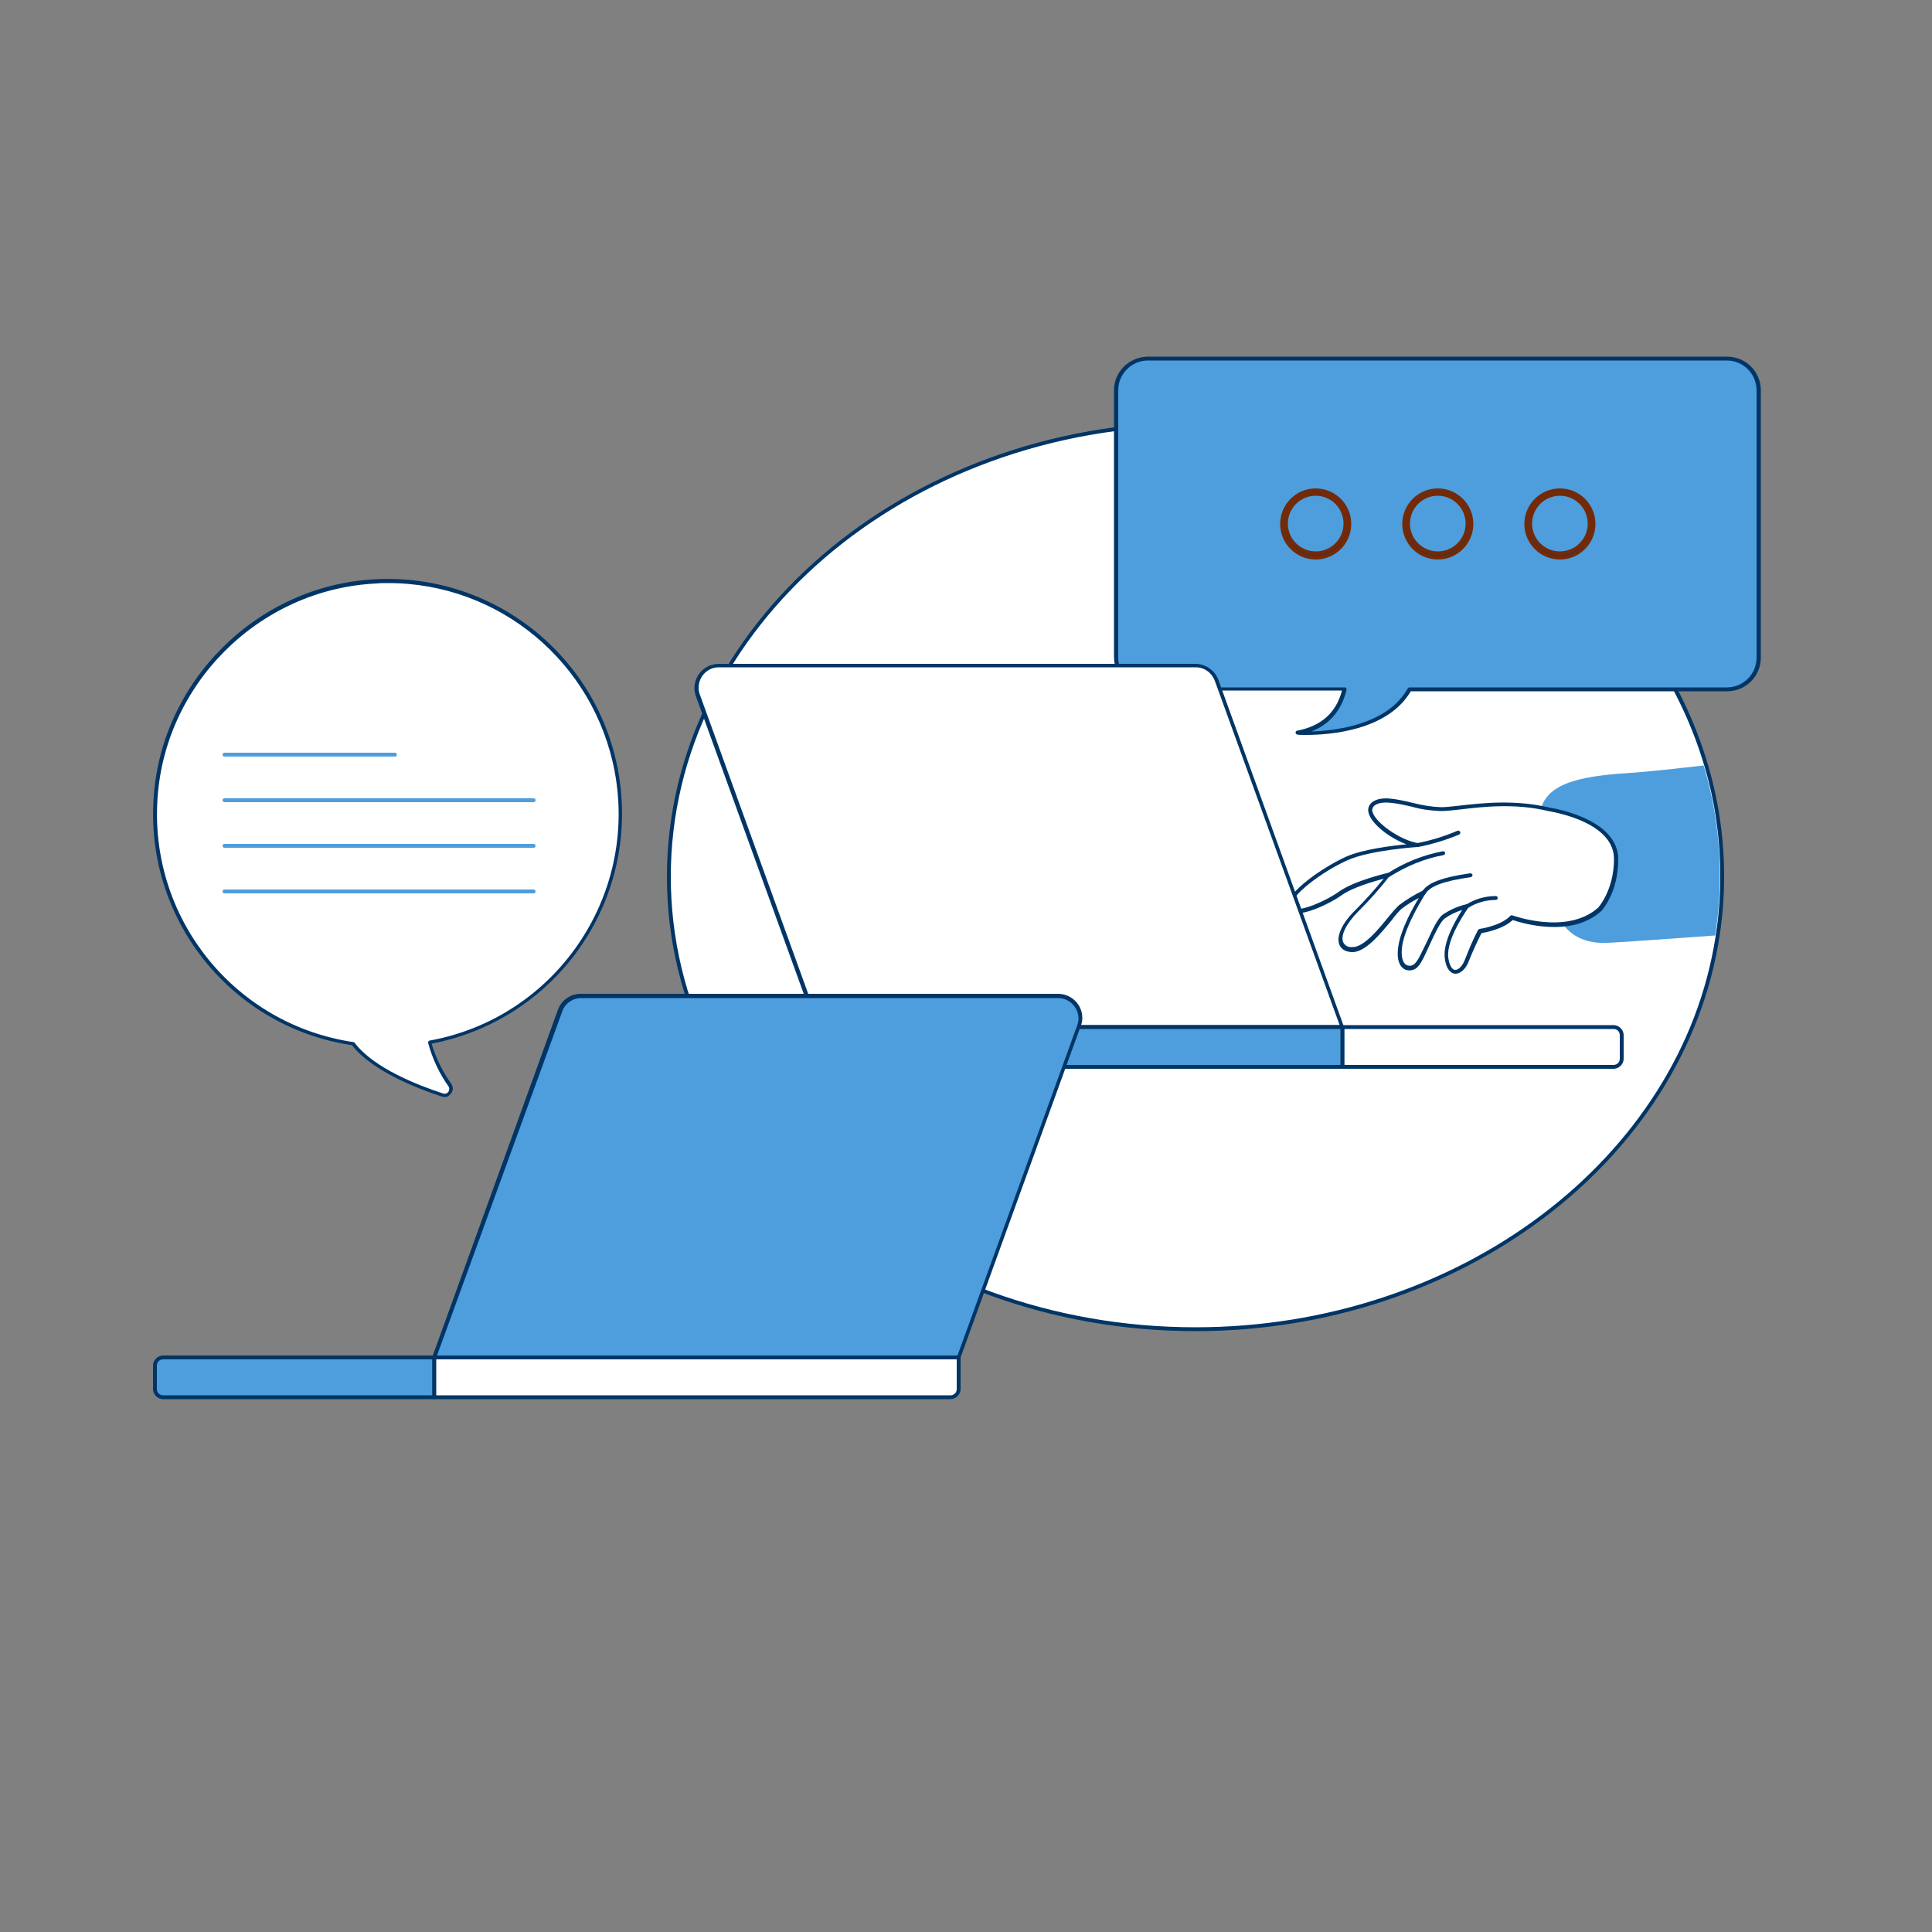 <svg transform="scale(1)" version="1.1" id="_0088_work_chat_1_1_" xmlns="http://www.w3.org/2000/svg" xmlns:xlink="http://www.w3.org/1999/xlink" x="0px" y="0px" viewBox="0 0 500 500" xml:space="preserve" class="show_show__wrapper__graphic__5Waiy "><rect x="0" y="0" width="500" height="500" fill="#808080" stroke="none"/><title>React</title><style type="text/css">
	.st0{fill:#FFFFFF;}
	.st1{fill:#003566;}
	.st2{fill:#4e9edd;}
	.st3{fill:none;stroke:#732A09;stroke-linecap:round;stroke-linejoin:round;}
</style><g id="masking-area"><g id="Layer_107"><path class="st0" d="M445.6,226.9c0,5.2-0.4,10.4-1.2,15.5C435.7,299.8,378.5,344,309.4,344c-75.3,0-136.3-52.4-136.3-117.1
			s61-117.2,136.3-117.2c63.8,0,117.4,37.7,132.2,88.7C444.3,207.6,445.7,217.2,445.6,226.9z"></path><path class="st1" d="M309.4,344.5c-75.4,0-136.8-52.8-136.8-117.6S234,109.2,309.4,109.2c62.9,0,117.5,36.6,132.7,89
			c4.2,14.3,5.2,29.4,2.9,44.2C436,300.6,377.7,344.5,309.4,344.5z M309.4,110.2c-74.9,0-135.8,52.3-135.8,116.7
			s60.9,116.6,135.8,116.6c67.9,0,125.7-43.5,134.6-101.2c0.8-5.1,1.2-10.3,1.2-15.4c0-9.6-1.3-19.1-4-28.3
			C426,146.6,371.8,110.2,309.4,110.2z"></path></g></g><g id="hand"><path class="st2" d="M445.1,226.6c0,5.2-0.4,10.4-1.2,15.5c-9.9,0.7-21.8,1.6-27.7,1.9c-11.1,0.6-13.2-7.8-13.2-7.8l-4.5-25
		c0.5-8.4,10.3-10.3,22.4-11.1c6.1-0.4,13.8-1.3,20-2C443.7,207.4,445.1,217,445.1,226.6z"></path><path class="st0" d="M400.9,209.4c-11.7-2.7-22.6-0.2-28,0s-14.2-4-17.6-1.3s5.7,9.7,11.6,10.6c0,0-12.3,0.8-18.3,3.4
		s-15.4,9.2-14.9,12.4s9.3-0.6,13.2-3.4s12.4-4.7,12.4-4.7c-2.5,3.3-5.2,6.4-8.2,9.3c-5,4.9-5.7,9.7-1.3,10s10.4-9.2,12.4-11
		c2-1.5,4.1-2.7,6.3-3.8c0,0-5.3,8.1-6.1,13.8s2.3,6.9,4.2,4.9s4.7-10.7,7-12.5c1.8-1.2,3.9-2.1,6-2.6c0,0-5.9,7.9-5.3,13.2
		s4,4.4,5.3,0.7c1-2.6,2.1-5.1,3.4-7.6c0,0,5.5-0.7,8.3-3.5c0,0,14.3,5.4,22.7-2.1c0,0,4.2-4.5,4.2-13S406.6,210.3,400.9,209.4z"></path><path class="st1" d="M376.7,252h-0.2c-0.8-0.1-2.2-0.8-2.6-4.1c-0.5-4.2,2.9-9.9,4.5-12.4c-1.6,0.5-3.1,1.2-4.5,2.2
		c-1.2,0.9-2.6,4-3.9,6.8c-1.1,2.4-2.1,4.7-3,5.6c-0.8,1-2.2,1.3-3.4,0.8c-0.8-0.4-2.4-1.7-1.7-6.1s3.7-9.8,5.3-12.4
		c-1.6,0.8-3.2,1.8-4.6,2.9c-0.8,0.8-1.6,1.7-2.3,2.7c-3,3.6-7,8.6-10.5,8.4c-2-0.1-2.9-1.1-3.2-2c-0.8-2.2,0.8-5.6,4.2-8.9
		c2.6-2.6,5-5.3,7.3-8.1c-2.5,0.7-8,2.2-10.9,4.3c-3.1,2.2-10.2,5.6-12.9,4.4c-0.6-0.2-1-0.8-1.1-1.4c-0.5-3.8,9.8-10.6,15.2-13
		c4.3-1.9,11.6-2.8,15.6-3.2c-4.4-1.6-9.1-5.3-9.8-8.1c-0.3-1,0-2,0.8-2.7c2.3-1.9,6.4-0.9,10.7,0.1c2.3,0.6,4.7,1,7.2,1.1
		c1.3,0,2.9-0.2,4.8-0.4c6.1-0.7,14.4-1.6,23.3,0.5c3,0.5,17.8,3.5,17.8,13.4c0,8.6-4.2,13.2-4.4,13.4c-7.9,7.1-20.8,3-22.9,2.3
		c-2.6,2.4-7,3.2-8.1,3.4c-1.2,2.4-2.3,4.8-3.3,7.3C379.4,250.7,378,252,376.7,252z M379.6,234.1c0.2,0,0.3,0.1,0.4,0.2
		c0.1,0.2,0.1,0.4,0,0.6c0,0.1-5.7,7.8-5.2,12.8c0.2,1.9,0.9,3.2,1.7,3.3s1.9-0.8,2.6-2.6c1-2.6,2.1-5.2,3.4-7.7
		c0.1-0.1,0.2-0.2,0.4-0.3c0,0,5.4-0.7,8-3.4c0.1-0.1,0.3-0.2,0.5-0.1c0.1,0,14.1,5.2,22.2-2c0,0,4.1-4.5,4.1-12.6
		c0-9.1-14.1-11.9-17-12.4l0,0c-8.7-2.1-17-1.1-22.9-0.4c-1.9,0.2-3.6,0.4-4.9,0.4c-2.5-0.1-5-0.4-7.4-1.1c-3.9-0.9-8-1.8-9.8-0.3
		c-0.5,0.4-0.7,1.1-0.5,1.6c0.8,2.9,7.3,7.4,11.8,8.1c0.3,0,0.4,0.3,0.4,0.5c0,0.3-0.2,0.5-0.5,0.5c-0.1,0-12.3,0.8-18.1,3.4
		c-6.6,2.9-15,9.3-14.6,11.9c0,0.3,0.2,0.5,0.5,0.6c2,0.9,8.6-2,11.9-4.4c4-2.8,12.2-4.7,12.6-4.8c0.3-0.1,0.5,0.1,0.6,0.3
		c0,0.2,0,0.3-0.1,0.4c-2.5,3.3-5.3,6.4-8.2,9.3c-3,3-4.6,6.1-3.9,7.9c0.4,0.9,1.3,1.4,2.3,1.3c3,0.2,7-4.8,9.6-8
		c0.8-1,1.6-1.9,2.5-2.8c2-1.5,4.1-2.8,6.4-3.9c0.2-0.1,0.5-0.1,0.6,0.1c0.1,0.2,0.1,0.4,0,0.6c0,0.1-5.2,8-6.1,13.6
		c-0.4,2.6,0,4.5,1.2,5.1c0.8,0.3,1.7,0.1,2.2-0.6c0.8-0.8,1.8-3.1,2.9-5.3c1.4-3,2.8-6.2,4.2-7.2c1.9-1.3,4-2.2,6.2-2.7
		L379.6,234.1z"></path><path class="st1" d="M366.9,219.2c-0.2,0-0.4-0.2-0.5-0.4c-0.1-0.3,0.1-0.5,0.4-0.6c0,0,0,0,0,0c3.6-0.7,7.1-1.8,10.4-3.2
		c0.3-0.1,0.5,0,0.7,0.3c0.1,0.3,0,0.5-0.3,0.7c-3.4,1.4-7,2.5-10.6,3.2H366.9z"></path><path class="st1" d="M359.3,227c-0.3,0-0.5-0.2-0.5-0.5c0-0.2,0.1-0.3,0.2-0.4c4.4-2.9,9.3-4.8,14.4-5.8c0.3,0,0.5,0.1,0.6,0.4
		c0,0,0,0,0,0c0,0.3-0.1,0.5-0.4,0.6c0,0,0,0,0,0c-5,0.9-9.7,2.9-14,5.6C359.5,227,359.4,227,359.3,227z"></path><path class="st1" d="M368.5,231.6c-0.1,0-0.2,0-0.3-0.1c-0.2-0.1-0.3-0.5-0.2-0.7c1.4-2.3,5-3.7,12.5-4.8c0.3,0,0.5,0.2,0.6,0.4
		c0,0.3-0.2,0.5-0.4,0.6c-7.1,1-10.5,2.3-11.8,4.3C368.8,231.5,368.7,231.6,368.5,231.6z"></path><path class="st1" d="M379.6,235.1c-0.2,0-0.3-0.1-0.4-0.2c-0.2-0.2-0.1-0.5,0.1-0.7c2.3-1.5,5-2.3,7.8-2.3c0.3,0,0.5,0.2,0.5,0.5
		c0,0.3-0.2,0.5-0.5,0.5c-2.5,0-5,0.7-7.2,2.1C379.8,235,379.7,235.1,379.6,235.1z"></path></g><g id="chatbox-2"><path class="st2" d="M455.2,101v69.2c0,4.5-3.7,8.2-8.2,8.2h-82.2c-7.2,12.8-29,11.4-29,11.4c3.7-0.7,10.2-2.8,12.2-11.4h-50.9
		c-4.5,0-8.2-3.7-8.2-8.2V101c0-4.5,3.7-8.2,8.2-8.2H447C451.6,92.8,455.2,96.5,455.2,101z"></path><path class="st1" d="M338,190.2c-1.2,0-2,0-2.2-0.1c-0.3,0-0.5-0.2-0.5-0.5c0-0.3,0.2-0.5,0.4-0.5c6.2-1.2,10.1-4.6,11.6-10.4
		h-50.3c-4.8,0-8.7-3.9-8.7-8.7V101c0-4.8,3.9-8.6,8.7-8.7H447c4.8,0,8.7,3.9,8.7,8.7v69.2c0,4.8-3.9,8.7-8.7,8.7l0,0h-81.9
		C359.1,189.2,343.8,190.2,338,190.2z M297.1,93.3c-4.2,0-7.7,3.4-7.7,7.7v69.2c0,4.2,3.4,7.7,7.7,7.7h50.9c0.2,0,0.3,0.1,0.4,0.2
		c0.1,0.1,0.1,0.3,0.1,0.4c-1.3,5.3-4.3,8.9-9.1,10.8c6.4-0.2,19.7-1.8,24.9-11.1c0.1-0.2,0.3-0.3,0.4-0.3h82.2
		c4.2,0,7.7-3.4,7.7-7.7V101c0-4.2-3.4-7.7-7.7-7.7L297.1,93.3z"></path><path class="st0" d="M340.5,144.3c-4.8,0-8.7-3.9-8.7-8.7s3.9-8.7,8.7-8.7s8.7,3.9,8.7,8.7C349.2,140.4,345.3,144.3,340.5,144.3z
		 M340.5,127.8c-4.3,0-7.7,3.5-7.7,7.7c0,4.3,3.5,7.7,7.7,7.7c4.3,0,7.7-3.5,7.7-7.7C348.2,131.3,344.8,127.8,340.5,127.8z"></path><path class="st0" d="M372.1,144.3c-4.8,0-8.7-3.9-8.7-8.7s3.9-8.7,8.7-8.7s8.7,3.9,8.7,8.7C380.8,140.4,376.9,144.3,372.1,144.3z
		 M372.1,127.8c-4.3,0-7.7,3.5-7.7,7.7c0,4.3,3.5,7.7,7.7,7.7c4.3,0,7.7-3.5,7.7-7.7C379.8,131.3,376.4,127.8,372.1,127.8z"></path><path class="st0" d="M403.7,144.3c-4.8,0-8.7-3.9-8.7-8.7s3.9-8.7,8.7-8.7s8.7,3.9,8.7,8.7C412.4,140.4,408.5,144.3,403.7,144.3z
		 M403.7,127.8c-4.3,0-7.7,3.5-7.7,7.7c0,4.3,3.5,7.7,7.7,7.7c4.3,0,7.7-3.5,7.7-7.7C411.4,131.3,408,127.8,403.7,127.8z"></path><path class="st1" d="M340.5,144.3c-4.8,0-8.7-3.9-8.7-8.7s3.9-8.7,8.7-8.7s8.7,3.9,8.7,8.7C349.2,140.4,345.3,144.3,340.5,144.3z
		 M340.5,127.8c-4.3,0-7.7,3.5-7.7,7.7c0,4.3,3.5,7.7,7.7,7.7c4.3,0,7.7-3.5,7.7-7.7C348.2,131.3,344.8,127.8,340.5,127.8z"></path><path class="st1" d="M372.1,144.3c-4.8,0-8.7-3.9-8.7-8.7s3.9-8.7,8.7-8.7s8.7,3.9,8.7,8.7C380.8,140.4,376.9,144.3,372.1,144.3z
		 M372.1,127.8c-4.3,0-7.7,3.5-7.7,7.7c0,4.3,3.5,7.7,7.7,7.7c4.3,0,7.7-3.5,7.7-7.7C379.8,131.3,376.4,127.8,372.1,127.8z"></path><path class="st1" d="M403.7,144.3c-4.8,0-8.7-3.9-8.7-8.7s3.9-8.7,8.7-8.7s8.7,3.9,8.7,8.7C412.4,140.4,408.5,144.3,403.7,144.3z
		 M403.7,127.8c-4.3,0-7.7,3.5-7.7,7.7c0,4.3,3.5,7.7,7.7,7.7c4.3,0,7.7-3.5,7.7-7.7C411.4,131.3,408,127.8,403.7,127.8z"></path><path class="st3" d="M340.5,144.3c-4.8,0-8.7-3.9-8.7-8.7s3.9-8.7,8.7-8.7s8.7,3.9,8.7,8.7C349.2,140.4,345.3,144.3,340.5,144.3z
		 M340.5,127.8c-4.3,0-7.7,3.5-7.7,7.7c0,4.3,3.5,7.7,7.7,7.7c4.3,0,7.7-3.5,7.7-7.7C348.2,131.3,344.8,127.8,340.5,127.8z"></path><path class="st3" d="M372.1,144.3c-4.8,0-8.7-3.9-8.7-8.7s3.9-8.7,8.7-8.7s8.7,3.9,8.7,8.7C380.8,140.4,376.9,144.3,372.1,144.3z
		 M372.1,127.8c-4.3,0-7.7,3.5-7.7,7.7c0,4.3,3.5,7.7,7.7,7.7c4.3,0,7.7-3.5,7.7-7.7C379.8,131.3,376.4,127.8,372.1,127.8z"></path><path class="st3" d="M403.7,144.3c-4.8,0-8.7-3.9-8.7-8.7s3.9-8.7,8.7-8.7s8.7,3.9,8.7,8.7C412.4,140.4,408.5,144.3,403.7,144.3z
		 M403.7,127.8c-4.3,0-7.7,3.5-7.7,7.7c0,4.3,3.5,7.7,7.7,7.7c4.3,0,7.7-3.5,7.7-7.7C411.4,131.3,408,127.8,403.7,127.8z"></path></g><g id="laptop-2-2"><path class="st0" d="M417.6,276.1h-70.2l0,0v-10.3l0,0h70.2c1.2,0,2.1,0.9,2.1,2.1v6.1C419.7,275.2,418.8,276.1,417.6,276.1
		C417.6,276.1,417.6,276.1,417.6,276.1z"></path><path class="st1" d="M417.6,276.6h-70.2c-0.3,0-0.5-0.2-0.5-0.5v-10.3c0-0.3,0.2-0.5,0.5-0.5h70.2c1.4,0,2.6,1.2,2.6,2.6v6.1
		C420.2,275.4,419,276.6,417.6,276.6z M347.9,275.6h69.7c0.9,0,1.6-0.7,1.6-1.6v-6.1c0-0.9-0.7-1.6-1.6-1.6h-69.7V275.6z"></path><path class="st0" d="M347.4,265.8H211.7L180.6,180c-1.1-3,0.5-6.3,3.5-7.4c0.6-0.2,1.3-0.3,1.9-0.3h123.5c2.4,0,4.6,1.5,5.4,3.8
		L347.4,265.8z"></path><path class="st1" d="M347.4,266.3H211.7c-0.2,0-0.4-0.1-0.5-0.3l-31.1-85.8c-1.2-3.2,0.5-6.8,3.7-8c0.7-0.2,1.4-0.4,2.1-0.4h123.5
		c2.6,0,5,1.7,5.9,4.1l32.5,89.8c0.1,0.2,0,0.3-0.1,0.5C347.7,266.2,347.6,266.3,347.4,266.3z M212.1,265.3h134.6l-32.3-89.1
		c-0.8-2.1-2.7-3.5-4.9-3.5H186c-2.9,0-5.2,2.4-5.2,5.3c0,0.6,0.1,1.2,0.3,1.7L212.1,265.3z"></path><path class="st2" d="M211.7,265.8h135.7l0,0v10.3l0,0H213.8c-1.2,0-2.1-0.9-2.1-2.1V265.8L211.7,265.8z"></path><path class="st1" d="M347.4,276.6H213.8c-1.4,0-2.6-1.2-2.6-2.6v-8.2c0-0.3,0.2-0.5,0.5-0.5h135.7c0.3,0,0.5,0.2,0.5,0.5v10.3
		C347.9,276.4,347.7,276.6,347.4,276.6L347.4,276.6z M212.2,266.3v7.7c0,0.9,0.7,1.6,1.6,1.6h133.1v-9.3L212.2,266.3z"></path></g><g id="laptop-1"><path class="st2" d="M42.2,351.3h70.2l0,0v10.3l0,0H42.2c-1.2,0-2.1-0.9-2.1-2.1v-6.1C40.1,352.2,41.1,351.3,42.2,351.3z"></path><path class="st1" d="M112.4,362.1H42.2c-1.4,0-2.6-1.2-2.6-2.6v-6.1c0-1.4,1.2-2.6,2.6-2.6h70.2c0.3,0,0.5,0.2,0.5,0.5v10.3
		C112.9,361.9,112.7,362.1,112.4,362.1z M42.2,351.8c-0.9,0-1.6,0.7-1.6,1.6c0,0,0,0,0,0v6.1c0,0.9,0.7,1.6,1.6,1.6h69.7v-9.3H42.2z
		"></path><path class="st2" d="M112.4,351.3h135.7l31.1-85.8c1.1-3-0.5-6.3-3.5-7.4c-0.6-0.2-1.3-0.3-1.9-0.3H150.4c-2.4,0-4.6,1.5-5.4,3.8
		L112.4,351.3z"></path><path class="st1" d="M248.1,351.8H112.4c-0.2,0-0.3-0.1-0.4-0.2c-0.1-0.1-0.1-0.3-0.1-0.5l32.5-89.8c0.9-2.5,3.3-4.1,5.9-4.1h123.5
		c3.5,0,6.3,2.8,6.3,6.2c0,0.7-0.1,1.4-0.4,2.1l-31.1,85.8C248.5,351.7,248.3,351.8,248.1,351.8z M113.1,350.8h134.7l31-85.5
		c1-2.7-0.5-5.7-3.2-6.7c-0.6-0.2-1.1-0.3-1.7-0.3H150.4c-2.2,0-4.2,1.4-4.9,3.5L113.1,350.8z"></path><path class="st0" d="M246,361.6H112.4l0,0v-10.3l0,0h135.7l0,0v8.2C248.1,360.7,247.2,361.6,246,361.6z"></path><path class="st1" d="M246,362.1H112.4c-0.3,0-0.5-0.2-0.5-0.5v-10.3c0-0.3,0.2-0.5,0.5-0.5h135.7c0.3,0,0.5,0.2,0.5,0.5v8.2
		C248.6,360.9,247.4,362.1,246,362.1z M112.9,361.1H246c0.9,0,1.6-0.7,1.6-1.6v-7.7H112.9L112.9,361.1z"></path></g><g id="chatbox-1"><path class="st0" d="M111.2,269.7c1.1,4,2.9,7.7,5.3,11.1c0.5,0.8,0.3,1.8-0.4,2.3c-0.4,0.3-1,0.4-1.5,0.2
		c-6.7-2.2-18.2-6.7-23.2-13.3c-32.9-4.9-55.6-35.5-50.7-68.4s35.5-55.6,68.4-50.7s55.6,35.5,50.7,68.4
		C156,244.8,136.5,265.1,111.2,269.7z"></path><path class="st1" d="M115.1,283.9c-0.2,0-0.5,0-0.7-0.1c-6.5-2.1-18.2-6.7-23.3-13.3c-30.8-4.6-53-31.8-51.4-62.9
		c1.4-30.9,26.8-56.3,57.7-57.7c33.5-1.6,61.9,24.2,63.5,57.7c1.5,30.2-19.5,56.8-49.2,62.5c1.1,3.7,2.8,7.2,5.1,10.4
		c0.7,1,0.4,2.3-0.6,3C116,283.8,115.5,283.9,115.1,283.9z M100.3,150.9c-0.9,0-1.9,0-2.8,0.1c-30.5,1.4-55.4,26.3-56.8,56.8
		c-1.5,30.6,20.4,57.4,50.8,61.9c0.1,0,0.2,0.1,0.3,0.2c4.9,6.5,16.4,11,22.9,13.1c0.6,0.2,1.3-0.1,1.5-0.8c0.1-0.3,0.1-0.7-0.1-1
		c-2.4-3.4-4.2-7.2-5.3-11.3c0-0.1,0-0.3,0.1-0.4c0.1-0.1,0.2-0.2,0.3-0.2c32.4-5.9,53.9-37.1,47.9-69.5
		C153.8,171.4,129.1,150.8,100.3,150.9z"></path><path class="st2" d="M102.2,195.8H58.1c-0.3,0-0.5-0.2-0.5-0.5c0-0.3,0.2-0.5,0.5-0.5h44.1c0.3,0,0.5,0.2,0.5,0.5
		C102.7,195.6,102.5,195.8,102.2,195.8z"></path><path class="st2" d="M138.1,207.6h-80c-0.3,0-0.5-0.2-0.5-0.5c0-0.3,0.2-0.5,0.5-0.5h80c0.3,0,0.5,0.2,0.5,0.5
		S138.4,207.6,138.1,207.6z"></path><path class="st2" d="M138.1,219.4h-80c-0.3,0-0.5-0.2-0.5-0.5c0-0.3,0.2-0.5,0.5-0.5h80c0.3,0,0.5,0.2,0.5,0.5
		S138.4,219.4,138.1,219.4z"></path><path class="st2" d="M138.1,231.2h-80c-0.3,0-0.5-0.2-0.5-0.5c0-0.3,0.2-0.5,0.5-0.5h80c0.3,0,0.5,0.2,0.5,0.5
		S138.4,231.2,138.1,231.2z"></path></g></svg>